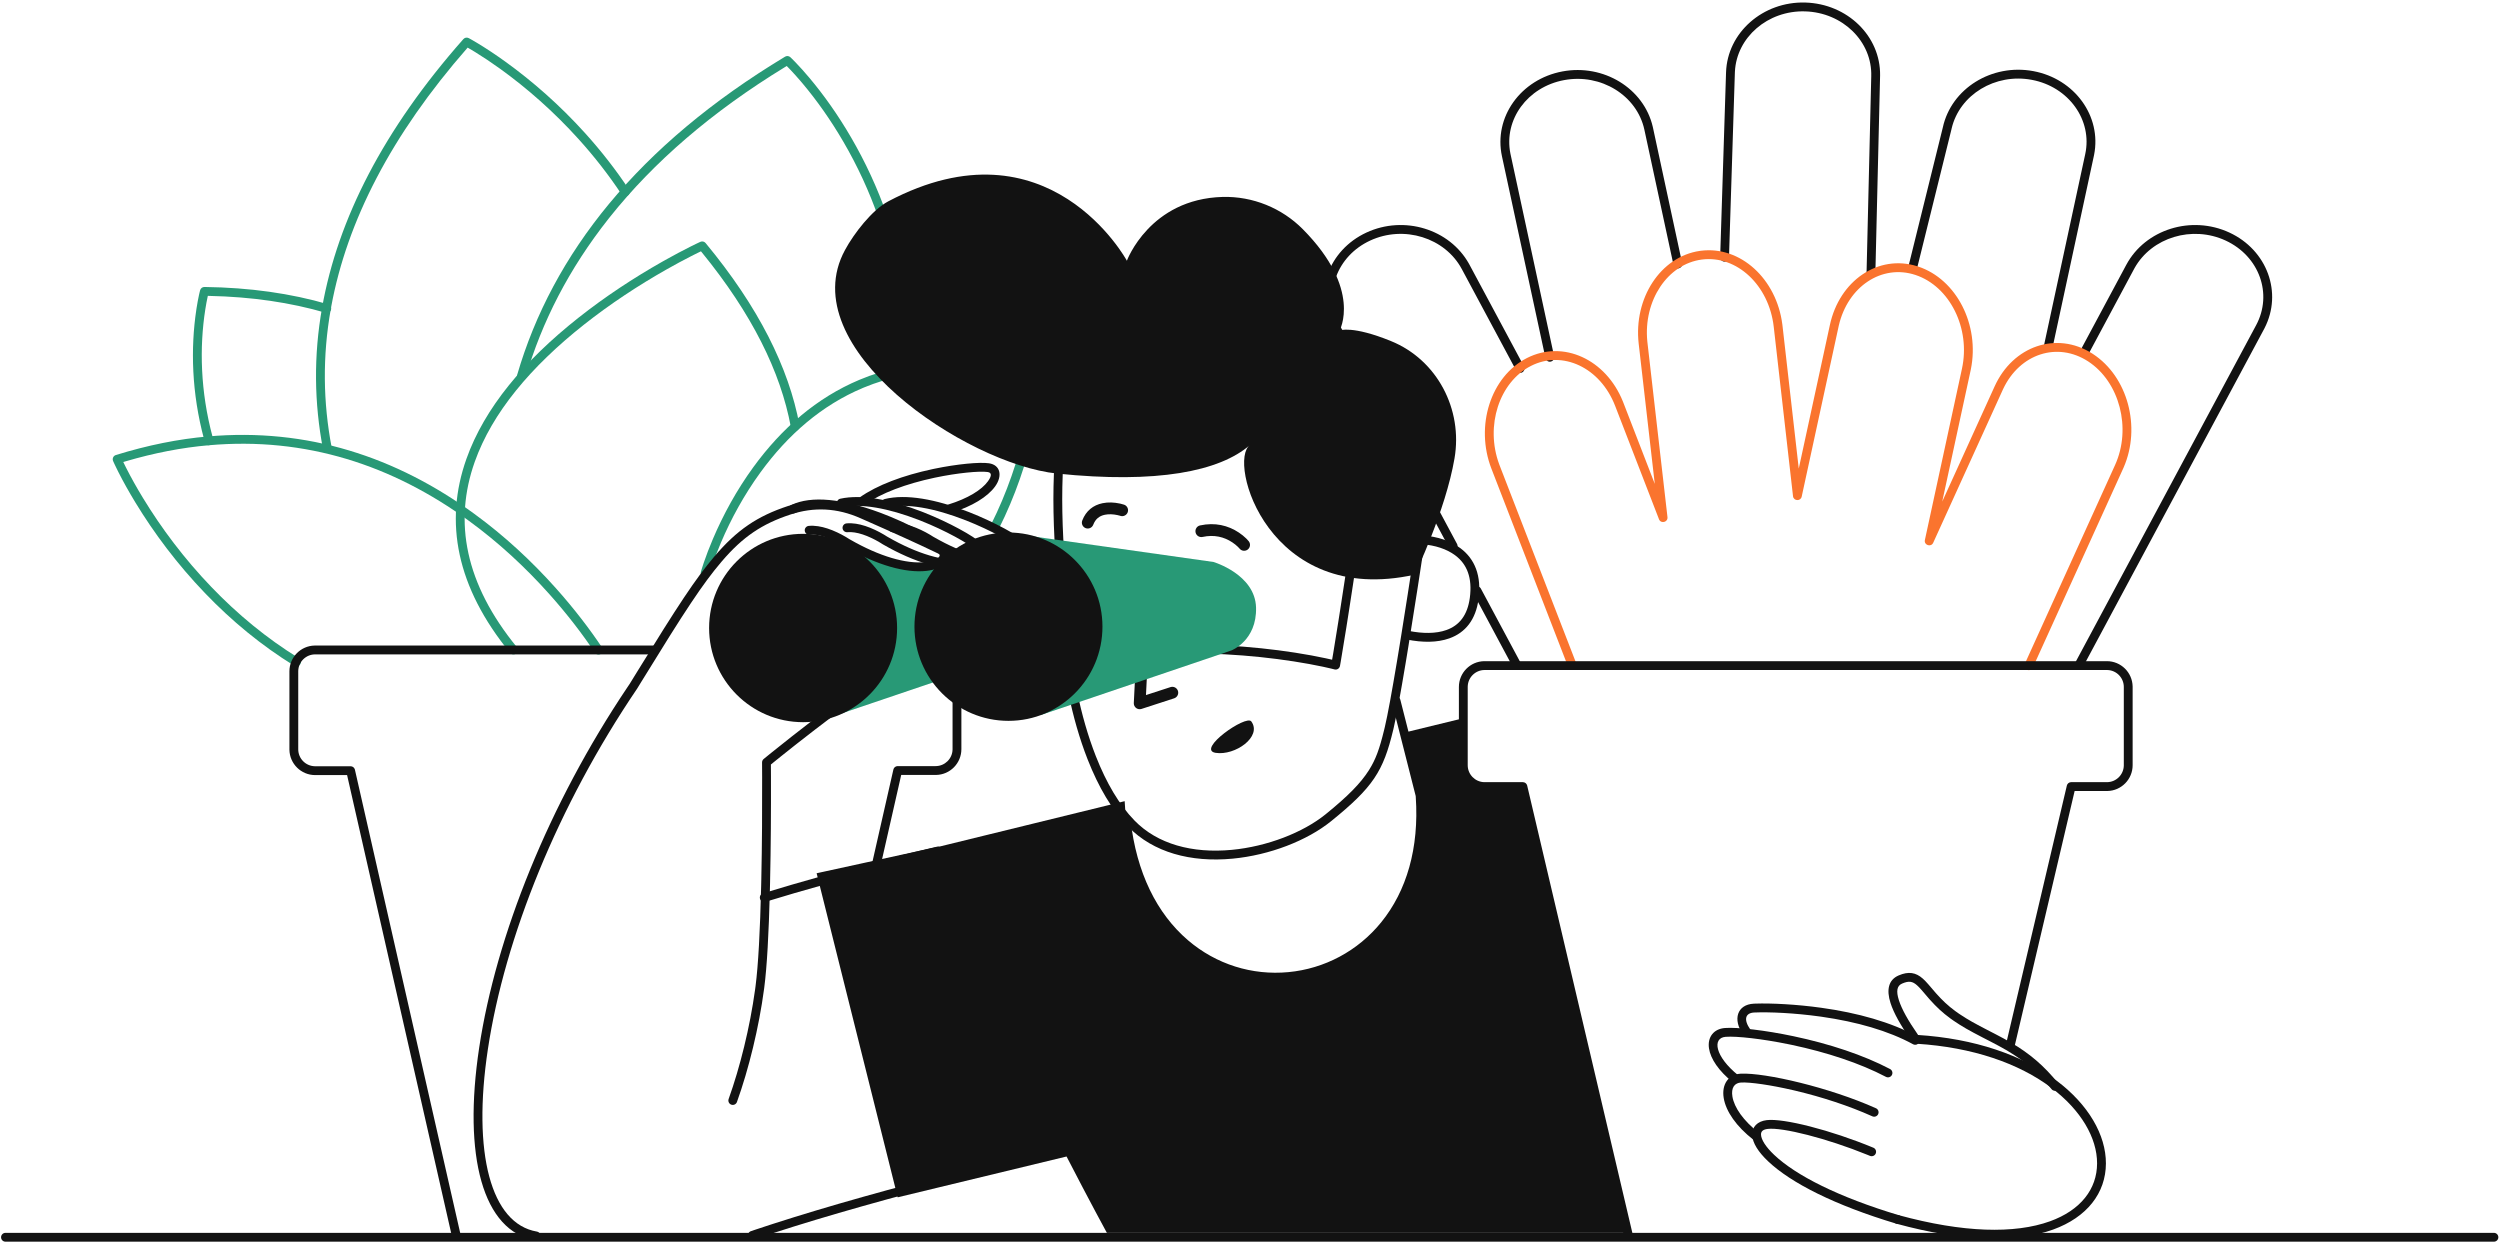 <svg width="456" height="227" viewBox="0 0 456 227" fill="none" xmlns="http://www.w3.org/2000/svg">
<path fill-rule="evenodd" clip-rule="evenodd" d="M277.801 143.473H270.825C268.678 143.473 266.934 141.726 266.934 139.575V131L256.121 133.634L259.019 145.032C262.077 186.753 207.206 191.323 205.14 146.134L171.143 154.468V154.441L148.953 159.28L163.738 218.392L194.541 210.946C198.78 219.172 201.893 224.871 201.893 224.871H296.959L277.801 143.473Z" fill="#121212"/>
<path fill-rule="evenodd" clip-rule="evenodd" d="M37.29 52.344C45.589 52.448 53.08 53.526 59.829 55.494C60.256 55.619 60.501 56.066 60.377 56.494C60.252 56.922 59.806 57.167 59.379 57.043C53 55.182 45.932 54.133 38.11 53.971L37.909 53.967L37.869 54.151C37.724 54.81 37.58 55.579 37.444 56.45C36.37 63.35 36.532 71.35 38.781 79.715C38.897 80.145 38.643 80.588 38.214 80.703C37.784 80.819 37.343 80.564 37.227 80.135C34.94 71.633 34.752 63.503 35.815 56.453L35.853 56.201C35.994 55.298 36.145 54.496 36.296 53.805L36.341 53.604C36.363 53.507 36.384 53.416 36.404 53.33L36.492 52.981C36.496 52.963 36.5 52.948 36.504 52.936C36.601 52.583 36.924 52.34 37.29 52.344Z" fill="#289976"/>
<path fill-rule="evenodd" clip-rule="evenodd" d="M58.759 56.046C58.837 55.608 59.255 55.316 59.693 55.394C60.131 55.473 60.422 55.892 60.344 56.33C58.8 64.987 58.926 73.408 60.503 81.655C60.587 82.092 60.301 82.515 59.864 82.599C59.427 82.682 59.006 82.396 58.922 81.958C57.308 73.522 57.18 64.902 58.759 56.046Z" fill="#289976"/>
<path fill-rule="evenodd" clip-rule="evenodd" d="M84.519 7.132C84.765 6.854 85.169 6.78 85.497 6.953L85.628 7.023C85.731 7.08 85.852 7.147 85.99 7.225L86.233 7.364C86.525 7.532 86.847 7.722 87.197 7.933L87.348 8.026C88.803 8.913 90.423 9.983 92.165 11.239C97.139 14.823 102.112 19.176 106.754 24.319C109.64 27.518 112.31 30.93 114.718 34.559C114.964 34.93 114.863 35.43 114.493 35.677C114.123 35.923 113.623 35.823 113.377 35.452C111.014 31.891 108.394 28.542 105.559 25.401C100.999 20.348 96.111 16.069 91.225 12.548C89.599 11.376 88.083 10.37 86.715 9.528L86.511 9.403C86.164 9.192 85.845 9.002 85.555 8.834L85.298 8.686L85.295 8.689C71.32 24.641 63.29 40.401 60.43 55.857L60.344 56.33C60.265 56.768 59.847 57.06 59.41 56.982C58.972 56.904 58.681 56.485 58.759 56.046C61.624 39.977 69.946 23.627 84.519 7.132Z" fill="#289976"/>
<path fill-rule="evenodd" clip-rule="evenodd" d="M156.728 69.29C166.136 65.328 177.067 64.949 189.6 68.777C189.965 68.888 190.202 69.241 190.167 69.622L190.151 69.784L190.112 70.137L190.066 70.516C190.013 70.942 189.948 71.421 189.869 71.946C189.594 73.778 189.214 75.817 188.711 78.011C187.277 84.283 185.151 90.556 182.196 96.417C181.995 96.815 181.511 96.974 181.114 96.774C180.717 96.573 180.558 96.088 180.758 95.69C183.649 89.956 185.735 83.804 187.142 77.651C187.635 75.498 188.008 73.499 188.277 71.706L188.331 71.339C188.374 71.041 188.412 70.76 188.446 70.499L188.491 70.128L188.402 70.102C176.649 66.65 166.434 67.033 157.624 70.663L157.352 70.776C149.918 73.906 143.732 79.25 138.686 86.192C135.736 90.252 133.358 94.607 131.505 98.962C130.857 100.485 130.321 101.898 129.89 103.165L129.794 103.452C129.701 103.732 129.619 103.988 129.547 104.221L129.454 104.528L129.394 104.736C129.276 105.165 128.833 105.417 128.404 105.299C127.975 105.181 127.724 104.737 127.842 104.307L127.91 104.07C127.929 104.007 127.95 103.938 127.972 103.863L128.047 103.621C128.139 103.328 128.245 103.002 128.366 102.646C128.809 101.342 129.359 99.891 130.024 98.329C131.922 93.869 134.357 89.409 137.385 85.243C142.592 78.079 149 72.544 156.728 69.29Z" fill="#289976"/>
<path fill-rule="evenodd" clip-rule="evenodd" d="M143.2 10.336C143.506 10.151 143.898 10.191 144.161 10.435L144.249 10.517L144.423 10.686C144.603 10.862 144.807 11.068 145.035 11.302L145.133 11.405C145.893 12.194 146.737 13.131 147.646 14.212C150.236 17.295 152.824 20.922 155.239 25.07C157.816 29.497 160.043 34.266 161.816 39.364C161.962 39.784 161.74 40.244 161.32 40.39C160.901 40.537 160.442 40.315 160.295 39.894C158.558 34.898 156.374 30.223 153.848 25.883C151.482 21.818 148.947 18.266 146.414 15.251L146.085 14.863C145.38 14.036 144.719 13.304 144.113 12.669L143.974 12.524C143.878 12.424 143.786 12.33 143.699 12.241L143.499 12.039L143.196 12.224C129.777 20.425 119.199 29.601 111.23 39.605L110.984 39.914C103.769 49.047 98.817 58.738 95.875 68.833C95.75 69.261 95.303 69.506 94.876 69.381C94.45 69.257 94.205 68.809 94.329 68.381C100.772 46.278 116.402 26.493 143.2 10.336Z" fill="#289976"/>
<path fill-rule="evenodd" clip-rule="evenodd" d="M128.699 44.329C138.335 55.964 143.882 67.052 145.829 77.573C145.91 78.011 145.622 78.432 145.185 78.513C144.747 78.595 144.327 78.305 144.246 77.867C142.39 67.837 137.145 57.226 128.024 46.044L127.856 45.84L127.554 45.986C127.335 46.092 127.101 46.207 126.851 46.331L126.545 46.485L126.066 46.727C124.695 47.425 123.19 48.232 121.581 49.144C116.444 52.055 111.307 55.428 106.515 59.217C96.79 66.91 89.768 75.301 86.599 84.222C82.693 95.22 84.852 106.505 94.277 118.043C94.559 118.388 94.508 118.896 94.164 119.178C93.82 119.46 93.313 119.409 93.031 119.065C83.255 107.098 80.983 95.222 85.082 83.681C88.37 74.427 95.576 65.815 105.518 57.951C110.379 54.106 115.584 50.69 120.789 47.74L121.36 47.419C122.965 46.52 124.463 45.727 125.823 45.043L126.135 44.887C126.441 44.735 126.724 44.596 126.985 44.47L127.322 44.309L127.747 44.11C128.078 43.959 128.468 44.049 128.699 44.329Z" fill="#289976"/>
<path fill-rule="evenodd" clip-rule="evenodd" d="M37.961 79.605C56.035 78.011 72.242 83.312 86.498 93.712C91.977 97.709 96.946 102.31 101.4 107.296C104.743 111.04 107.555 114.723 109.833 118.132C110.08 118.502 109.981 119.003 109.611 119.251C109.242 119.498 108.742 119.399 108.495 119.029C106.257 115.679 103.491 112.056 100.2 108.372C95.819 103.467 90.933 98.942 85.55 95.015C71.591 84.832 55.76 79.654 38.102 81.212C37.659 81.251 37.269 80.923 37.23 80.479C37.191 80.036 37.518 79.644 37.961 79.605Z" fill="#289976"/>
<path fill-rule="evenodd" clip-rule="evenodd" d="M37.961 79.605C38.404 79.567 38.794 79.895 38.833 80.339C38.871 80.783 38.543 81.174 38.1 81.212C33.2 81.636 28.116 82.616 22.855 84.162L22.487 84.272L22.64 84.59C22.705 84.724 22.774 84.862 22.845 85.006L23.069 85.452C23.887 87.064 24.883 88.862 26.061 90.799C29.429 96.339 33.576 101.88 38.536 107.05C43.332 112.05 48.648 116.438 54.498 120.044C54.877 120.278 54.995 120.774 54.762 121.154C54.529 121.533 54.033 121.651 53.654 121.418C47.682 117.737 42.262 113.262 37.375 108.168C32.329 102.907 28.112 97.273 24.686 91.638C23.486 89.665 22.47 87.831 21.634 86.183L21.478 85.874C21.302 85.521 21.142 85.194 21 84.895L20.883 84.646C20.839 84.552 20.799 84.466 20.762 84.386L20.636 84.105L20.629 84.089C20.439 83.649 20.672 83.14 21.13 82.998C26.944 81.2 32.558 80.072 37.961 79.605Z" fill="#289976"/>
<path fill-rule="evenodd" clip-rule="evenodd" d="M170.661 117.72C173.223 117.72 175.309 119.781 175.356 122.336L175.357 122.425V136.645C175.357 139.212 173.3 141.302 170.749 141.349L170.661 141.349L164.381 141.349L160.364 159.028C160.269 159.447 159.865 159.715 159.447 159.645L159.401 159.636C158.983 159.541 158.716 159.135 158.785 158.717L158.795 158.671L162.954 140.364C163.033 140.013 163.335 139.759 163.69 139.738L163.738 139.737H170.661C172.337 139.737 173.704 138.393 173.746 136.724L173.747 136.645V122.425C173.747 120.746 172.405 119.376 170.74 119.334L170.661 119.333H156.36C155.915 119.333 155.555 118.972 155.555 118.527C155.555 118.097 155.89 117.746 156.312 117.722L156.36 117.72H170.661Z" fill="#121212"/>
<path fill-rule="evenodd" clip-rule="evenodd" d="M119.252 117.747C119.697 117.747 120.057 118.108 120.057 118.554C120.057 118.983 119.722 119.334 119.3 119.359L119.252 119.36H57.485C55.809 119.36 54.442 120.704 54.4 122.373L54.399 122.452V136.672C54.399 138.351 55.74 139.721 57.406 139.762L57.485 139.763H63.951C64.311 139.763 64.624 140.002 64.724 140.344L64.736 140.391L84.028 225.283C84.127 225.718 83.856 226.15 83.422 226.249C83.004 226.344 82.588 226.095 82.471 225.687L82.459 225.641L63.309 141.376H57.485C54.923 141.376 52.837 139.316 52.79 136.76L52.789 136.672V122.452C52.789 119.885 54.846 117.795 57.397 117.748L57.485 117.747H119.252Z" fill="#121212"/>
<path fill-rule="evenodd" clip-rule="evenodd" d="M171.466 154.508L171.516 154.537L241.87 198.65C242.488 199.037 242.315 199.982 241.6 200.124L239.049 200.64C238.133 200.826 237.125 201.033 236.03 201.259L233.049 201.879C229.417 202.638 225.493 203.474 221.337 204.377C206.499 207.601 191.662 211.039 177.769 214.557L176.754 214.815C162.949 218.326 150.842 221.729 140.911 224.956L139.912 225.283C139.086 225.554 138.277 225.824 137.485 226.092C137.064 226.234 136.607 226.008 136.464 225.586C136.322 225.164 136.548 224.706 136.969 224.564L137.934 224.239C138.744 223.968 139.571 223.696 140.414 223.422L141.138 223.188C150.969 220.018 162.855 216.686 176.358 213.251C190.224 209.725 205.055 206.275 219.908 203.037L221.989 202.585C226.277 201.656 230.309 200.801 234.016 200.03L238.023 199.203L239.302 198.942L170.945 156.081L169.964 156.311C169.541 156.41 169.078 156.52 168.578 156.64L167.643 156.865C165.744 157.325 163.667 157.839 161.45 158.404C154.062 160.287 146.631 162.338 139.636 164.486C139.211 164.616 138.761 164.377 138.631 163.951C138.501 163.525 138.74 163.074 139.165 162.944C145.906 160.874 153.046 158.895 160.164 157.069L161.053 156.841C163.4 156.243 165.591 155.701 167.581 155.221L169.269 154.818L170.911 154.434C171.099 154.391 171.296 154.418 171.466 154.508Z" fill="#121212"/>
<path fill-rule="evenodd" clip-rule="evenodd" d="M143.712 92.304C148.243 90.81 152.821 90.975 157.44 92.977L160.857 94.489C171.534 99.225 177.002 101.904 180.723 104.495L180.835 104.574C183.287 106.297 184.617 107.812 184.702 109.303C184.801 111.033 183.295 112.273 180.349 113.136L180.22 113.173C176.353 114.276 170.405 117.618 162.984 122.655C161.354 123.762 159.67 124.94 157.941 126.179C153.817 129.133 149.628 132.3 145.592 135.468L144.855 136.047C143.969 136.745 143.135 137.409 142.361 138.03L141.481 138.739L140.612 139.444L140.619 140.516L140.624 141.676C140.645 147.718 140.605 154.518 140.458 161.041L140.424 162.49C140.229 170.253 139.898 176.327 139.403 180.12L139.368 180.38C138.433 187.417 136.571 195.004 134.418 201.004C134.267 201.423 133.806 201.641 133.388 201.49C132.969 201.339 132.752 200.877 132.903 200.458C134.98 194.67 136.787 187.356 137.723 180.536L137.807 179.912C138.309 176.059 138.644 169.733 138.834 161.634L138.863 160.374C138.997 154.06 139.035 147.516 139.014 141.681L139 139.072C138.997 138.828 139.105 138.596 139.293 138.441L140.223 137.684L140.732 137.272C141.814 136.399 143.028 135.432 144.35 134.393L144.599 134.198C148.652 131.017 152.86 127.837 157.004 124.867C158.744 123.62 160.439 122.435 162.081 121.32L162.757 120.863C169.851 116.088 175.578 112.886 179.531 111.695L180.013 111.554C182.23 110.889 183.137 110.132 183.095 109.395C183.047 108.564 181.981 107.349 179.911 105.894L179.692 105.742C176.237 103.358 171.106 100.821 161.461 96.522L156.973 94.533C152.661 92.618 148.432 92.446 144.215 93.836C138.99 95.554 135.515 97.891 131.695 102.351L131.553 102.517C128.148 106.53 125.006 111.293 116.967 124.377L116.207 125.616L116.187 125.646C101.747 146.957 92.073 170.989 88.996 191.332C86.112 210.388 89.555 223.207 97.921 224.64C98.359 224.716 98.654 225.132 98.579 225.571C98.504 226.01 98.088 226.305 97.65 226.23C88.075 224.589 84.403 210.921 87.404 191.091C90.487 170.71 100.088 146.731 114.42 125.386L114.848 124.751L116.075 122.754C123.731 110.306 126.85 105.59 130.219 101.599L130.327 101.472C134.394 96.679 138.14 94.136 143.712 92.304Z" fill="#121212"/>
<path fill-rule="evenodd" clip-rule="evenodd" d="M193.152 83.661L193.2 83.663C193.643 83.692 193.979 84.076 193.95 84.521C193.225 95.534 194.54 110.371 196.89 123.003C196.971 123.441 196.683 123.862 196.246 123.943C195.809 124.025 195.388 123.736 195.307 123.298C192.935 110.545 191.608 95.581 192.343 84.415C192.372 83.986 192.729 83.658 193.152 83.661Z" fill="#121212"/>
<path fill-rule="evenodd" clip-rule="evenodd" d="M258.782 98.402C258.821 97.958 259.212 97.63 259.655 97.67C262.147 97.891 264.527 98.601 266.402 100.008C269.017 101.97 270.252 105.031 269.692 109.252C269.185 113.035 267.292 115.397 264.35 116.441C262.127 117.23 259.467 117.22 256.636 116.656C256.2 116.57 255.917 116.145 256.004 115.708C256.091 115.271 256.514 114.988 256.95 115.074C259.522 115.587 261.911 115.595 263.813 114.92C266.182 114.08 267.67 112.224 268.097 109.039C268.58 105.389 267.579 102.906 265.437 101.299C263.843 100.103 261.733 99.474 259.513 99.276C259.07 99.237 258.743 98.845 258.782 98.402Z" fill="#121212"/>
<path fill-rule="evenodd" clip-rule="evenodd" d="M254.449 127.073C254.864 126.967 255.287 127.206 255.415 127.61L255.428 127.656L259.801 144.86C259.813 144.906 259.821 144.953 259.824 145C260.544 154.821 258.136 163.142 253.178 169.247C248.634 174.843 242.15 178.262 235.149 178.923C228.128 179.586 221.131 177.427 215.641 172.727C209.637 167.587 205.732 159.73 204.611 149.719C204.561 149.276 204.879 148.877 205.321 148.828C205.763 148.778 206.161 149.096 206.21 149.539C207.288 159.158 211.005 166.637 216.687 171.501C221.842 175.914 228.406 177.94 234.998 177.317C241.573 176.696 247.66 173.486 251.929 168.229C256.572 162.512 258.863 154.699 258.238 145.4L258.223 145.189L253.867 128.054C253.762 127.638 254 127.215 254.403 127.086L254.449 127.073Z" fill="#121212"/>
<path fill-rule="evenodd" clip-rule="evenodd" d="M246.984 99.524C246.562 99.49 246.186 99.79 246.124 100.209L245.584 103.808L245.322 105.542C245.03 107.464 244.738 109.367 244.456 111.184L244.097 113.48C243.742 115.733 243.431 117.658 243.173 119.189L242.977 120.333L242.616 120.249C242.417 120.203 242.207 120.156 241.985 120.108L241.816 120.071C240.194 119.721 238.319 119.371 236.212 119.044C228.223 117.807 219.271 117.241 209.717 117.721L209.065 117.78L208.374 117.847C207.965 117.887 207.529 117.932 207.072 117.982C205.275 118.176 203.477 118.401 201.778 118.655L201.318 118.725C198.352 119.183 196.014 119.685 194.507 120.243C194.159 120.372 193.944 120.721 193.986 121.09L194.027 121.425L194.069 121.741C194.098 121.958 194.132 122.193 194.17 122.447L194.193 122.601C194.375 123.792 194.609 125.118 194.903 126.544C195.741 130.623 196.886 134.703 198.384 138.517C200.363 143.557 202.813 147.749 205.801 150.811C210.349 155.471 217.158 157.346 224.839 156.618C231.57 155.98 238.416 153.332 242.811 149.772C250.44 143.593 252.308 140.709 254.115 133.163L254.21 132.761C254.719 130.564 255.454 126.542 256.362 121.104L256.674 119.221L256.88 117.962C257.436 114.55 258.011 110.908 258.575 107.253L259.022 104.338L259.469 101.388C259.538 100.926 259.202 100.502 258.737 100.465L246.984 99.524ZM247.605 101.191L257.748 102.004L257.135 106.032L256.773 108.375C256.384 110.88 255.991 113.366 255.605 115.763L255.154 118.544L254.812 120.613C253.868 126.275 253.109 130.424 252.604 132.561L252.466 133.134C251.622 136.61 250.943 138.482 249.737 140.41L249.672 140.513C248.184 142.859 245.858 145.231 241.799 148.518C237.658 151.872 231.113 154.403 224.688 155.012C217.452 155.698 211.121 153.955 206.953 149.683C204.135 146.796 201.789 142.782 199.882 137.927C198.421 134.207 197.301 130.213 196.479 126.219C196.192 124.82 195.962 123.522 195.785 122.358L195.72 121.921L195.668 121.552L195.77 121.52C197.159 121.096 199.143 120.692 201.563 120.319C203.218 120.063 204.985 119.836 206.76 119.638L207.245 119.585C207.773 119.528 208.271 119.477 208.733 119.432L209.484 119.361L209.812 119.331L209.798 119.332C219.235 118.857 228.08 119.416 235.966 120.638C237.942 120.944 239.709 121.271 241.248 121.599L241.477 121.648C241.977 121.756 242.419 121.857 242.8 121.948L243.229 122.054L243.411 122.101C243.866 122.224 244.328 121.93 244.412 121.466L244.549 120.695C244.817 119.16 245.161 117.057 245.567 114.493L245.962 111.975L246.217 110.331C246.417 109.035 246.621 107.705 246.826 106.361L247.503 101.876L247.605 101.191Z" fill="#121212"/>
<path fill-rule="evenodd" clip-rule="evenodd" d="M258.054 104.817C258.054 104.817 263.662 93.204 265.298 83.634C266.855 74.656 262.132 65.623 253.707 62.209C246.65 59.333 244.342 60.274 244.342 60.274C244.342 60.274 248.528 52.801 237.634 41.806C233.797 37.935 228.485 35.785 223.038 35.919C209.702 36.269 205.543 47.559 205.543 47.559C205.543 47.559 191.322 21.242 162.021 36.726C159.07 38.285 155.716 42.64 154.133 45.597C144.42 63.419 176.216 84.656 192.798 86.376C211.017 88.258 222.447 86 228.002 81.161C223.843 84.064 231.302 110.758 258.054 104.817Z" fill="#121212"/>
<path fill-rule="evenodd" clip-rule="evenodd" d="M208.79 109.926C209.364 109.955 209.81 110.43 209.81 111L209.809 111.053L209.027 126.781L213.504 125.327C214.05 125.149 214.635 125.434 214.837 125.965L214.856 126.018C215.033 126.565 214.749 127.151 214.218 127.354L214.166 127.372L208.209 129.308C207.51 129.535 206.801 129.008 206.805 128.281L206.806 128.231L207.665 110.946C207.693 110.371 208.168 109.924 208.736 109.925L208.79 109.926Z" fill="#121212"/>
<path fill-rule="evenodd" clip-rule="evenodd" d="M218.894 95.836C221.608 95.248 223.993 95.825 225.97 97.14C226.471 97.474 226.908 97.832 227.279 98.192L227.389 98.3C227.562 98.475 227.689 98.617 227.768 98.717C228.137 99.181 228.061 99.858 227.597 100.228C227.134 100.598 226.459 100.521 226.089 100.057C226.05 100.007 225.948 99.894 225.787 99.737C225.505 99.465 225.169 99.189 224.782 98.932C223.26 97.919 221.453 97.482 219.347 97.938C218.768 98.063 218.197 97.695 218.071 97.114C217.946 96.534 218.314 95.961 218.894 95.836Z" fill="#121212"/>
<path fill-rule="evenodd" clip-rule="evenodd" d="M201.106 91.784C202.147 91.57 203.223 91.627 204.255 91.847L204.422 91.884C204.688 91.945 204.896 92.006 205.032 92.053C205.593 92.245 205.892 92.857 205.7 93.418C205.513 93.963 204.935 94.26 204.389 94.104L204.273 94.067C204.257 94.062 204.238 94.057 204.216 94.05C204.098 94.017 203.961 93.983 203.81 93.95C203.042 93.787 202.246 93.745 201.537 93.891C200.529 94.097 199.817 94.65 199.407 95.715C199.193 96.269 198.572 96.545 198.019 96.331C197.466 96.117 197.191 95.494 197.404 94.94C198.092 93.158 199.414 92.131 201.106 91.784Z" fill="#121212"/>
<path fill-rule="evenodd" clip-rule="evenodd" d="M228.241 131.591C227.302 130.301 218.152 136.726 221.72 137.317C225.289 137.882 230.253 134.36 228.241 131.591Z" fill="#121212"/>
<path fill-rule="evenodd" clip-rule="evenodd" d="M189.874 130.409L224.622 118.634C224.622 118.634 229.264 116.86 229.103 110.812C228.942 104.763 221.348 102.505 221.348 102.505L184.293 97.263L189.874 130.409Z" fill="#289976"/>
<path fill-rule="evenodd" clip-rule="evenodd" d="M152.683 130.409L187.43 118.634C187.43 118.634 192.072 116.86 191.911 110.812C191.75 104.763 184.157 102.505 184.157 102.505L166.233 103.688L147.102 97.263L152.683 130.409Z" fill="#289976"/>
<path fill-rule="evenodd" clip-rule="evenodd" d="M183.943 131.484C193.412 131.484 201.088 123.793 201.088 114.306C201.088 104.82 193.412 97.129 183.943 97.129C174.473 97.129 166.797 104.82 166.797 114.306C166.797 123.793 174.473 131.484 183.943 131.484Z" fill="#121212"/>
<path fill-rule="evenodd" clip-rule="evenodd" d="M146.486 131.726C155.955 131.726 163.631 124.035 163.631 114.548C163.631 105.061 155.955 97.371 146.486 97.371C137.016 97.371 129.34 105.061 129.34 114.548C129.34 124.035 137.016 131.726 146.486 131.726Z" fill="#121212"/>
<path fill-rule="evenodd" clip-rule="evenodd" d="M170.103 85.567L170.443 85.496C174.577 84.639 178.707 84.251 180.388 84.503C182.482 84.808 182.896 86.8 181.509 88.726C180.151 90.611 177.323 92.376 173.424 93.572C172.999 93.702 172.549 93.463 172.419 93.037C172.289 92.611 172.528 92.16 172.953 92.03C176.542 90.929 179.076 89.347 180.203 87.782C180.951 86.745 180.862 86.222 180.195 86.105L180.153 86.098C178.678 85.877 174.62 86.265 170.599 87.111L170.438 87.145C165.265 88.249 160.719 89.93 157.716 92.061C157.353 92.318 156.85 92.233 156.593 91.869C156.336 91.505 156.422 91.002 156.785 90.745C159.999 88.465 164.734 86.713 170.103 85.567Z" fill="#121212"/>
<path fill-rule="evenodd" clip-rule="evenodd" d="M161.375 91.023C165.26 90.069 170.625 91.034 176.578 93.343L176.786 93.424C181.353 95.216 185.946 97.741 187.453 99.156L187.504 99.205C188.431 100.085 188.542 101.26 187.76 102.188C187.086 102.987 185.829 103.508 184.204 103.68C180.475 104.074 175.309 102.684 169.49 99.338L169.293 99.224L169.115 99.11L168.968 99.017C168.89 98.969 168.805 98.918 168.715 98.865C168.281 98.61 167.803 98.354 167.296 98.116C166.236 97.618 165.197 97.266 164.247 97.122C163.774 97.05 163.334 97.032 162.932 97.071C162.49 97.114 162.096 96.789 162.054 96.346C162.011 95.903 162.335 95.509 162.778 95.466C163.319 95.413 163.89 95.436 164.487 95.527C165.611 95.697 166.79 96.097 167.979 96.656C168.535 96.916 169.056 97.195 169.531 97.475L169.731 97.595C169.876 97.683 169.993 97.757 170.08 97.813L170.12 97.84L170.29 97.938C175.774 101.092 180.567 102.401 183.92 102.088L184.035 102.076C185.285 101.944 186.166 101.578 186.53 101.148C186.734 100.905 186.725 100.703 186.431 100.409L186.391 100.37C185.119 99.139 180.637 96.667 176.199 94.926C170.446 92.669 165.287 91.723 161.759 92.589C161.327 92.695 160.891 92.431 160.785 91.998C160.679 91.566 160.943 91.129 161.375 91.023Z" fill="#121212"/>
<path fill-rule="evenodd" clip-rule="evenodd" d="M153.266 90.965C157.156 90.112 162.478 91.113 168.348 93.406L168.558 93.489C173.078 95.274 177.596 97.762 179.083 99.156L179.133 99.204C180.061 100.085 180.171 101.26 179.389 102.188C178.716 102.987 177.459 103.508 175.833 103.68C172.105 104.074 166.939 102.684 161.119 99.338L160.923 99.224L160.744 99.109L160.597 99.017C160.519 98.969 160.435 98.918 160.344 98.865C159.911 98.61 159.433 98.354 158.925 98.116C157.865 97.618 156.827 97.266 155.876 97.122C155.404 97.05 154.964 97.032 154.562 97.071C154.119 97.114 153.726 96.789 153.683 96.346C153.64 95.903 153.965 95.508 154.407 95.466C154.949 95.413 155.52 95.436 156.117 95.527C157.241 95.697 158.42 96.097 159.609 96.655C160.164 96.916 160.686 97.195 161.16 97.475L161.361 97.595C161.506 97.683 161.623 97.757 161.709 97.813L161.749 97.84L161.92 97.938C167.404 101.092 172.197 102.401 175.549 102.087L175.664 102.076C176.915 101.944 177.796 101.578 178.159 101.148C178.364 100.905 178.354 100.703 178.06 100.409L178.021 100.37C176.769 99.159 172.36 96.725 167.967 94.989L167.558 94.829C162.04 92.698 157.073 91.781 153.61 92.54C153.176 92.635 152.747 92.36 152.652 91.925C152.557 91.49 152.832 91.06 153.266 90.965Z" fill="#121212"/>
<path fill-rule="evenodd" clip-rule="evenodd" d="M144.289 92.127C148.043 90.324 153.764 91.017 160.431 93.475L160.752 93.595C165.628 95.43 170.68 98.167 172.238 99.662C173.165 100.542 173.276 101.717 172.494 102.645C171.82 103.444 170.563 103.965 168.938 104.137C165.209 104.531 160.043 103.141 154.223 99.795L154.027 99.681L153.849 99.567L153.702 99.475C153.623 99.426 153.539 99.376 153.448 99.322C153.015 99.067 152.537 98.811 152.03 98.573C150.97 98.075 149.931 97.722 148.981 97.579C148.508 97.507 148.068 97.489 147.666 97.528C147.224 97.571 146.83 97.246 146.787 96.803C146.745 96.36 147.069 95.966 147.511 95.923C148.053 95.87 148.624 95.894 149.221 95.984C150.345 96.154 151.524 96.554 152.713 97.112C153.269 97.373 153.79 97.652 154.265 97.932L154.465 98.052C154.61 98.139 154.727 98.213 154.814 98.27L154.854 98.297L155.024 98.395C160.508 101.549 165.301 102.858 168.654 102.544L168.769 102.533C170.019 102.401 170.9 102.035 171.264 101.605C171.477 101.351 171.457 101.143 171.127 100.829L171.032 100.741C169.523 99.381 164.664 96.773 160.029 95.046L159.875 94.989C153.585 92.669 148.233 92.022 144.985 93.582C144.584 93.774 144.104 93.605 143.911 93.203C143.719 92.802 143.888 92.32 144.289 92.127Z" fill="#121212"/>
<path fill-rule="evenodd" clip-rule="evenodd" d="M284.981 13.03C292.482 11.623 299.812 16.102 301.457 23.091L301.505 23.303L306.818 47.98C306.912 48.416 306.635 48.845 306.201 48.939C305.782 49.029 305.368 48.775 305.255 48.367L305.244 48.321L299.932 23.645C298.577 17.412 292.02 13.35 285.277 14.615C278.6 15.868 274.271 21.824 275.493 27.982L275.532 28.168L283.474 64.996C283.568 65.432 283.292 65.861 282.857 65.955C282.438 66.046 282.025 65.792 281.912 65.383L281.9 65.337L273.958 28.51C272.413 21.371 277.37 14.458 284.981 13.03Z" fill="#121212"/>
<path fill-rule="evenodd" clip-rule="evenodd" d="M314.831 13.206C315.06 5.944 321.563 0.235 329.29 0.463C336.969 0.688 343.031 6.6 342.929 13.759L342.065 49.944C342.055 50.389 341.686 50.742 341.241 50.731C340.813 50.721 340.47 50.377 340.456 49.953L340.456 49.905L341.315 13.931C341.515 7.589 336.135 2.277 329.243 2.075C322.447 1.875 316.756 6.81 316.448 13.067L316.44 13.257L315.367 46.94C315.353 47.385 314.981 47.734 314.537 47.72C314.108 47.706 313.769 47.359 313.758 46.936L313.758 46.888L314.831 13.206Z" fill="#121212"/>
<path fill-rule="evenodd" clip-rule="evenodd" d="M354.371 23.248C355.916 16.14 363.318 11.555 370.895 12.976C378.423 14.389 383.365 21.2 381.962 28.242L381.918 28.455L374.378 63.428C374.284 63.864 373.856 64.14 373.421 64.046C373.002 63.956 372.731 63.553 372.796 63.135L372.804 63.088L380.345 28.113C381.693 21.91 377.336 15.825 370.599 14.562C363.923 13.309 357.43 17.278 355.981 23.427L355.939 23.613L349.633 49.097C349.526 49.53 349.09 49.793 348.658 49.686C348.242 49.583 347.983 49.172 348.061 48.756L348.071 48.709L354.371 23.248Z" fill="#121212"/>
<path fill-rule="evenodd" clip-rule="evenodd" d="M387.832 48.306C391.31 41.823 399.713 39.204 406.642 42.419C413.534 45.616 416.381 53.39 413.046 59.868L412.943 60.064L379.885 121.731C379.675 122.123 379.187 122.271 378.795 122.06C378.418 121.857 378.268 121.396 378.445 121.012L378.467 120.968L411.524 59.301C414.573 53.617 412.101 46.729 405.965 43.882C399.859 41.049 392.467 43.305 389.343 48.899L389.25 49.069L380.851 64.742C380.641 65.134 380.153 65.281 379.761 65.071C379.384 64.868 379.234 64.407 379.411 64.023L379.433 63.979L387.832 48.306Z" fill="#121212"/>
<path fill-rule="evenodd" clip-rule="evenodd" d="M269.022 107.037C269.399 106.834 269.866 106.963 270.088 107.323L270.112 107.366L277.357 120.887C277.567 121.28 277.42 121.769 277.028 121.979C276.651 122.182 276.184 122.053 275.963 121.693L275.938 121.65L268.694 108.129C268.483 107.736 268.63 107.247 269.022 107.037Z" fill="#121212"/>
<path fill-rule="evenodd" clip-rule="evenodd" d="M249.236 42.419C256.095 39.236 264.401 41.771 267.941 48.113L268.047 48.306L277.975 66.828C278.185 67.22 278.038 67.709 277.646 67.92C277.269 68.123 276.803 67.994 276.581 67.634L276.556 67.591L266.628 49.07C263.561 43.351 256.081 41.02 249.913 43.882C243.838 46.701 241.354 53.48 244.264 59.13L244.354 59.301L265.766 99.22C265.976 99.613 265.829 100.102 265.438 100.312C265.061 100.515 264.594 100.386 264.372 100.026L264.348 99.984L242.936 60.064C239.44 53.547 242.274 45.649 249.236 42.419Z" fill="#121212"/>
<path fill-rule="evenodd" clip-rule="evenodd" d="M310.249 45.737C317.45 44.825 324.038 50.86 325.099 59.177L325.13 59.43L328.093 85.467L333.766 59.298C335.507 51.168 342.605 46.354 349.671 48.553L349.885 48.621C356.887 50.941 361.122 59.282 359.486 67.351L359.435 67.596L354.262 91.492L363.818 70.478C367.172 63.081 375.104 60.392 381.565 64.446L381.76 64.571C388.104 68.705 390.563 77.892 387.358 85.251L387.259 85.474L370.785 121.764C370.6 122.169 370.123 122.349 369.719 122.164C369.328 121.986 369.148 121.535 369.301 121.14L369.319 121.096L385.794 84.806C388.825 78.121 386.607 69.654 380.882 65.923C375.292 62.281 368.414 64.502 365.375 70.949L365.284 71.146L352.619 98.996C352.226 99.86 350.94 99.449 351.091 98.538L351.1 98.49L357.862 67.253C359.466 59.88 355.633 52.224 349.38 50.153C343.266 48.128 337.034 52.232 335.388 59.42L335.34 59.639L328.631 90.58C328.442 91.454 327.196 91.408 327.052 90.55L327.045 90.5L323.53 59.612C322.667 52.005 316.771 46.537 310.451 47.338C304.193 48.131 299.723 54.789 300.473 62.293L300.498 62.521L304.147 94.322C304.253 95.245 302.984 95.576 302.615 94.751L302.597 94.705L294.601 74.033C291.891 67.031 285.011 63.805 279.241 66.746C273.457 69.693 270.862 77.695 273.456 84.69L273.536 84.902L287.542 121.085C287.703 121.5 287.497 121.967 287.083 122.128C286.683 122.283 286.235 122.097 286.06 121.712L286.041 121.668L272.035 85.485C269.023 77.703 271.894 68.68 278.511 65.308C285.116 61.943 292.908 65.531 296.009 73.216L296.102 73.451L301.831 88.262L298.898 62.704C297.949 54.366 302.892 46.81 310.032 45.767L310.249 45.737Z" fill="#FA742E"/>
<path fill-rule="evenodd" clip-rule="evenodd" d="M384.297 120.597C386.859 120.597 388.945 122.657 388.992 125.213L388.993 125.301V139.575C388.993 142.142 386.936 144.231 384.385 144.279L384.297 144.279H378.414L367.452 190.889C367.354 191.307 366.947 191.572 366.53 191.499L366.484 191.489C366.067 191.391 365.802 190.983 365.875 190.566L365.885 190.519L376.993 143.288C377.075 142.94 377.376 142.689 377.729 142.668L377.777 142.667H384.297C385.973 142.667 387.34 141.323 387.382 139.654L387.383 139.575V125.301C387.383 123.622 386.041 122.252 384.375 122.211L384.297 122.21H270.797C269.121 122.21 267.754 123.554 267.712 125.223L267.711 125.301V139.575C267.711 141.254 269.053 142.624 270.719 142.666L270.797 142.667H277.774C278.131 142.667 278.443 142.902 278.545 143.241L278.557 143.288L297.849 225.331C297.951 225.765 297.683 226.199 297.25 226.301C296.833 226.399 296.415 226.153 296.295 225.747L296.282 225.701L277.136 144.279H270.797C268.235 144.279 266.149 142.219 266.102 139.663L266.102 139.575V125.301C266.102 122.735 268.158 120.645 270.709 120.597L270.797 120.597H384.297Z" fill="#121212"/>
<path fill-rule="evenodd" clip-rule="evenodd" d="M346.309 177.92C348.118 177.145 349.44 177.359 350.732 178.509C351.03 178.774 351.323 179.079 351.699 179.508L351.934 179.78C352.154 180.039 352.843 180.847 353.095 181.134C354.23 182.42 355.307 183.443 356.668 184.44C356.858 184.578 357.051 184.715 357.247 184.849L357.505 185.023C358.98 186.01 360.191 186.681 362.873 188.063L363.882 188.582C365.176 189.252 365.952 189.673 366.832 190.189C370.172 192.149 372.829 194.37 375.454 197.646C375.732 197.993 375.677 198.501 375.33 198.779C374.983 199.058 374.477 199.003 374.198 198.655C371.754 195.605 369.301 193.533 366.216 191.698L365.849 191.482C365.035 191.009 364.272 190.599 363.007 189.945L361.673 189.258C359.105 187.929 357.92 187.255 356.342 186.183C356.13 186.038 355.922 185.891 355.719 185.742C354.317 184.716 353.196 183.665 352.046 182.378L351.771 182.067C351.39 181.628 350.645 180.751 350.648 180.754L350.497 180.581C350.159 180.195 349.904 179.929 349.663 179.715C348.837 178.98 348.178 178.873 346.945 179.401C346.015 179.804 345.815 180.751 346.365 182.463C346.892 184.101 348.071 186.199 349.781 188.657C350.036 189.023 349.946 189.525 349.581 189.78C349.216 190.035 348.715 189.945 348.461 189.579C346.667 187.001 345.42 184.783 344.833 182.958C344.06 180.552 344.445 178.727 346.309 177.92Z" fill="#121212"/>
<path fill-rule="evenodd" clip-rule="evenodd" d="M319.889 183.071L320.181 183.059C323.061 182.96 327.65 183.185 332.173 183.814C338.894 184.748 344.936 186.446 349.717 189.055C350.108 189.268 350.252 189.758 350.039 190.149C349.827 190.54 349.338 190.685 348.947 190.472C344.436 188.01 338.685 186.374 332.268 185.456L331.952 185.411C327.37 184.774 322.719 184.56 319.963 184.682C318.36 184.759 317.963 185.948 319.267 187.792C319.523 188.156 319.437 188.659 319.075 188.916C318.712 189.174 318.209 189.088 317.953 188.724C315.976 185.927 316.882 183.216 319.889 183.071Z" fill="#121212"/>
<path fill-rule="evenodd" clip-rule="evenodd" d="M314.633 187.508C316.895 187.335 321.943 187.909 327.153 189.011C333.667 190.39 339.845 192.418 344.744 194.99C345.138 195.197 345.29 195.684 345.084 196.079C344.878 196.473 344.391 196.625 343.997 196.419C339.245 193.924 333.201 191.94 326.821 190.589L326.284 190.478C321.404 189.477 316.76 188.963 314.755 189.116C312.28 189.304 312.772 192.696 317.076 196.15C317.423 196.429 317.479 196.936 317.201 197.284C316.923 197.631 316.416 197.687 316.069 197.409C313.526 195.367 311.999 193.148 311.718 191.21C311.421 189.165 312.582 187.663 314.633 187.508Z" fill="#121212"/>
<path fill-rule="evenodd" clip-rule="evenodd" d="M317.498 195.839C321.955 195.62 333.717 198.353 342.176 202.145C342.582 202.327 342.763 202.804 342.582 203.211C342.4 203.618 341.924 203.8 341.518 203.618C337.238 201.699 332.337 200.099 327.509 198.953L327.095 198.855C322.962 197.895 319.242 197.368 317.58 197.45C316.348 197.516 315.733 198.445 315.993 200.018C316.324 202.013 317.988 204.427 320.821 206.626C321.172 206.899 321.236 207.405 320.964 207.757C320.692 208.109 320.186 208.174 319.835 207.901C316.705 205.471 314.809 202.722 314.405 200.282C313.998 197.821 315.229 195.961 317.498 195.839Z" fill="#121212"/>
<path fill-rule="evenodd" clip-rule="evenodd" d="M322.243 204.312C325.287 203.939 333.888 206.104 341.699 209.341C342.11 209.511 342.305 209.983 342.135 210.394C341.965 210.806 341.494 211.001 341.084 210.831L340.628 210.644C333.181 207.61 325.074 205.59 322.436 205.914C321.535 206.021 321.175 206.38 321.21 206.993C321.261 207.881 322.061 209.184 323.601 210.642C327.579 214.411 335.352 218.353 346.345 221.652C346.771 221.78 347.012 222.229 346.885 222.656C346.757 223.083 346.309 223.325 345.883 223.197C334.67 219.832 326.682 215.781 322.495 211.814C320.685 210.1 319.682 208.467 319.603 207.085C319.515 205.55 320.556 204.514 322.243 204.312Z" fill="#121212"/>
<path fill-rule="evenodd" clip-rule="evenodd" d="M349.659 188.769L349.706 188.77C360.155 189.424 368.937 192.44 375.196 197.168C380.909 201.482 384.135 206.997 384.118 212.222C384.101 217.605 380.664 222.038 374.474 224.277C367.67 226.737 357.937 226.492 345.902 223.203C345.473 223.086 345.22 222.642 345.337 222.213C345.454 221.783 345.897 221.53 346.326 221.647C358.067 224.855 367.475 225.092 373.927 222.76C379.507 220.742 382.494 216.891 382.508 212.217C382.523 207.547 379.562 202.485 374.227 198.456C368.231 193.927 359.752 191.015 349.605 190.38C349.162 190.352 348.824 189.97 348.852 189.525C348.879 189.096 349.235 188.767 349.659 188.769Z" fill="#121212"/>
<path fill-rule="evenodd" clip-rule="evenodd" d="M454.893 224.871C455.338 224.871 455.698 225.232 455.698 225.677C455.698 226.107 455.363 226.458 454.94 226.482L454.893 226.484H1C0.556 226.484 0.195 226.123 0.195 225.677C0.195 225.248 0.53 224.897 0.953 224.872L1 224.871H454.893Z" fill="#121212"/>
</svg>
